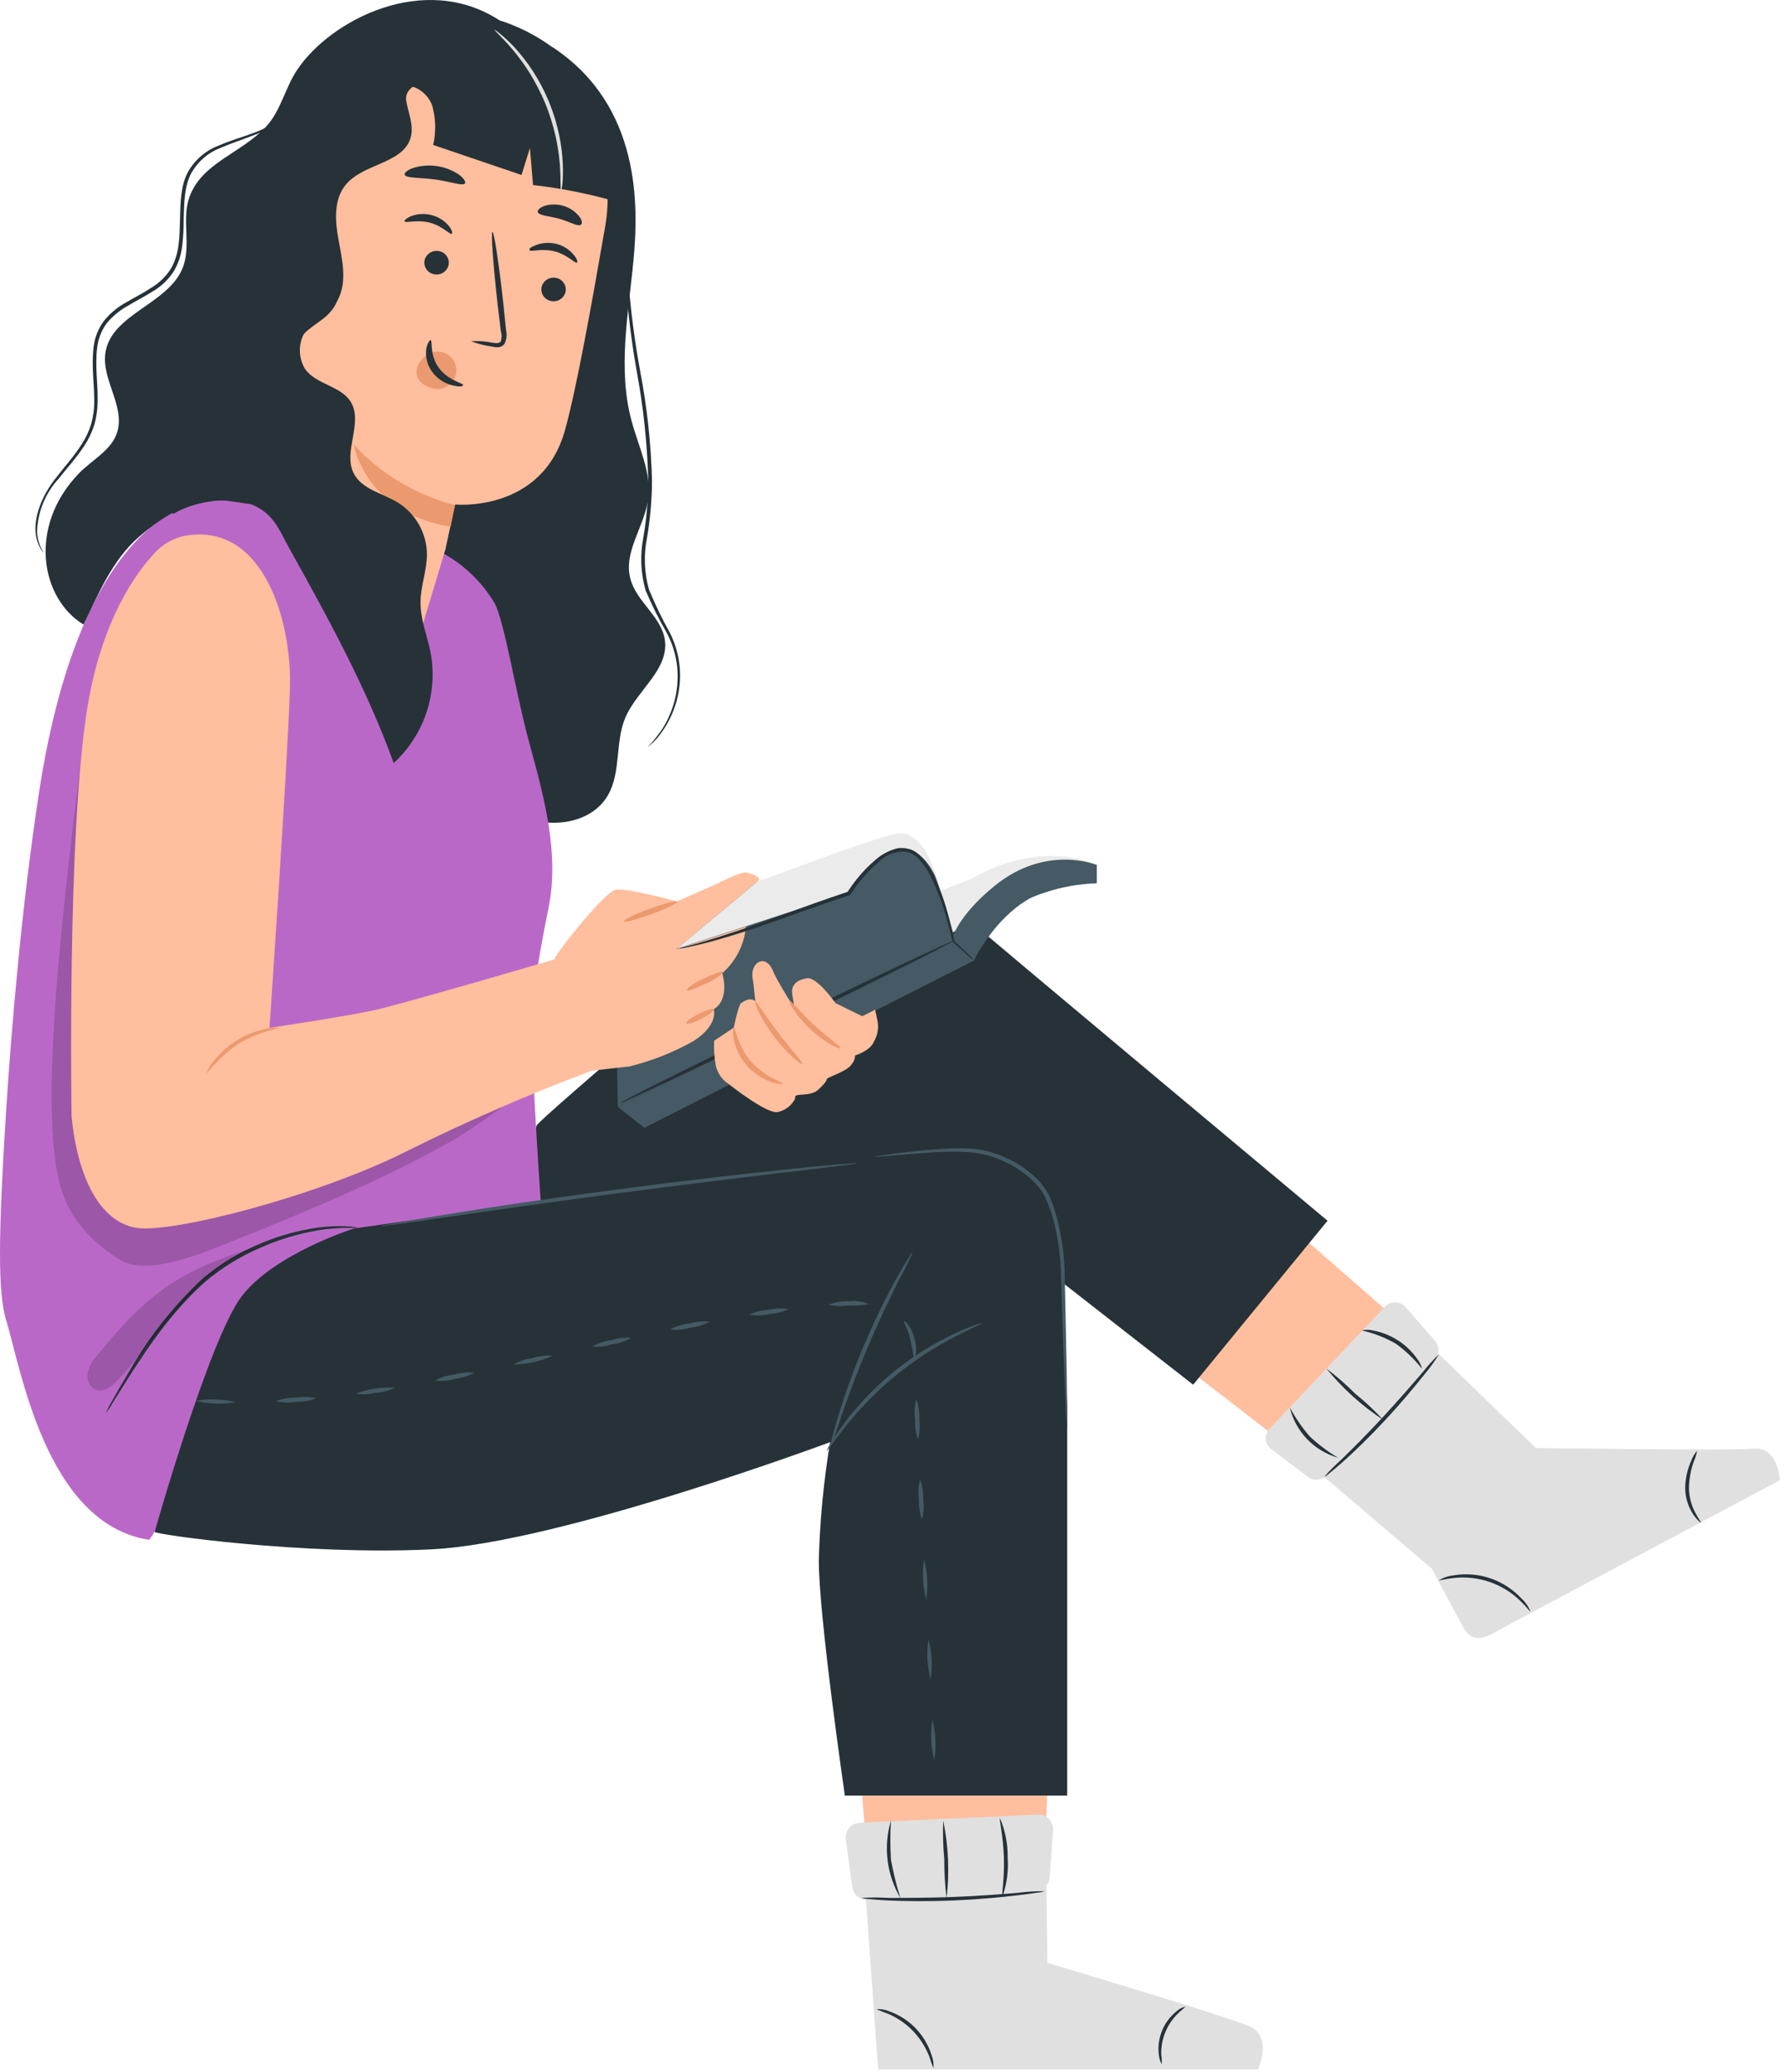 <svg viewBox="0 0 268 311" fill="none" xmlns="http://www.w3.org/2000/svg">
<path d="M203.301 224.777L179.444 206.32L194.466 184.72L219.188 206.32C219.188 206.32 219.101 215.349 215.656 219.118C212.211 222.887 203.301 224.777 203.301 224.777Z" fill="#FFBE9D"/>
<path d="M80.57 168.93C80.645 168.239 116.285 137.913 120.227 135.45C125.163 132.405 137.248 131.033 143.501 136.422C149.301 141.433 199.316 183.219 199.316 183.219L179.141 207.832L135.682 173.898C135.682 173.898 94.448 198.738 94.037 199.322C93.627 199.905 74.262 192.69 74.262 192.042C74.262 191.394 80.57 168.93 80.57 168.93Z" fill="#263238"/>
<path d="M193.959 217.53L214.986 235.458L219.609 244.098C221.369 247.403 223.713 245.351 227.007 243.59L267.237 222.163C267.237 222.163 266.978 217.12 263.338 217.433C259.698 217.746 230.592 217.325 230.592 217.325L212.286 199.613L193.959 217.53Z" fill="#E0E0E0"/>
<path d="M190.902 217.53L196.389 221.688C196.797 221.994 197.303 222.139 197.811 222.095C198.319 222.052 198.793 221.822 199.143 221.451L215.418 203.944C215.76 203.567 215.949 203.076 215.949 202.567C215.949 202.058 215.76 201.567 215.418 201.19L211.001 196.146C210.813 195.932 210.581 195.759 210.322 195.639C210.063 195.518 209.781 195.454 209.496 195.449C209.21 195.443 208.926 195.498 208.663 195.609C208.4 195.72 208.162 195.884 207.966 196.092L190.6 214.452C190.397 214.665 190.243 214.918 190.147 215.196C190.052 215.474 190.017 215.769 190.046 216.061C190.074 216.353 190.166 216.635 190.314 216.889C190.461 217.143 190.662 217.361 190.902 217.53Z" fill="#E0E0E0"/>
<path d="M216.045 203.252C215.411 204.312 214.688 205.317 213.885 206.255C212.459 208.048 210.44 210.488 208.064 213.048C205.688 215.608 203.409 217.811 201.702 219.334C200.838 220.09 200.136 220.694 199.629 221.094C199.39 221.325 199.117 221.518 198.819 221.666C199.63 220.737 200.499 219.861 201.422 219.042C203.063 217.454 205.288 215.219 207.653 212.67C210.018 210.121 212.081 207.724 213.572 205.996C214.335 205.028 215.161 204.112 216.045 203.252Z" fill="#263238"/>
<path d="M200.903 218.794C199.131 218.292 197.525 217.327 196.249 215.998C194.973 214.67 194.075 213.025 193.646 211.234C194.483 212.8 195.493 214.268 196.659 215.608C197.954 216.821 199.377 217.889 200.903 218.794Z" fill="#263238"/>
<path d="M207.696 213.124C204.469 211 201.584 208.396 199.143 205.402C200.668 206.557 202.112 207.816 203.463 209.171C204.967 210.385 206.382 211.706 207.696 213.124Z" fill="#263238"/>
<path d="M213.496 205.445C212.368 204.004 211.041 202.731 209.554 201.665C207.966 200.756 206.252 200.09 204.467 199.689C205.013 199.55 205.585 199.55 206.13 199.689C207.454 199.939 208.718 200.437 209.856 201.157C210.998 201.883 211.985 202.826 212.762 203.933C213.117 204.375 213.368 204.892 213.496 205.445Z" fill="#263238"/>
<path d="M229.782 241.863C229.707 241.917 229.21 241.182 228.206 240.221C226.901 238.964 225.335 238.009 223.62 237.425C221.904 236.841 220.081 236.641 218.28 236.841C216.898 236.992 216.056 237.262 216.034 237.176C216.694 236.783 217.431 236.537 218.194 236.452C220.059 236.132 221.975 236.284 223.767 236.895C225.557 237.507 227.167 238.554 228.454 239.94C229.035 240.474 229.489 241.131 229.782 241.863Z" fill="#263238"/>
<path d="M255.357 228.546C255.357 228.546 254.795 228.168 254.201 227.272C253.428 226.086 253.016 224.702 253.013 223.286C253.038 221.884 253.351 220.502 253.931 219.226C254.12 218.682 254.418 218.182 254.806 217.757C254.704 218.316 254.533 218.86 254.298 219.377C253.853 220.634 253.609 221.953 253.575 223.286C253.587 224.61 253.92 225.911 254.547 227.077C255.022 227.974 255.432 228.481 255.357 228.546Z" fill="#263238"/>
<path d="M99.837 96.149C99.394 92.585 95.517 90.317 94.642 86.84C93.562 82.822 96.802 78.977 97.32 74.862C97.839 70.909 95.884 67.108 94.847 63.252C92.687 55.401 94.361 47.052 95.117 39.006C95.873 30.96 96.251 15.948 83.097 7.168L71.908 2.157C62.458 21.23 66.378 51.837 62.372 72.692C60.924 80.251 59.844 88.135 61.497 95.685C62.744 100.596 64.644 105.318 67.145 109.725C69.629 114.455 72.545 119.304 77.146 121.94C81.747 124.575 88.68 123.948 91.305 119.304C93.27 115.827 92.331 111.356 93.897 107.684C95.636 103.634 100.388 100.545 99.837 96.149Z" fill="#263238"/>
<path d="M38.277 72.897C38.277 72.897 29.95 73.858 24.237 77.875C15.24 84.237 9.009 98.482 5.877 118.818C3.274 135.742 1.719 154.274 0.92 166.684C-0.268 185.497 -0.344 193.986 0.92 198.144C3.08 205.045 6.806 228.719 22.401 231.116C22.401 231.116 27.801 223.621 29.896 215.824C31.991 208.026 39.162 186.361 59.218 183.694C61.011 183.456 81.196 180.454 81.196 180.454C81.196 180.454 79.835 161.014 79.835 153.454C79.835 149.63 81.11 142.427 82.373 136.174C83.993 128.192 81.725 119.714 79.565 111.863C77.405 104.011 75.764 93.33 74.262 90.544C72.299 87.229 69.439 84.537 66.011 82.778L38.277 72.897Z" fill="#BA68C8"/>
<path d="M53.742 184.299C53.742 184.299 53.04 184.299 51.788 184.299C50.012 184.326 48.244 184.525 46.506 184.893C43.931 185.42 41.421 186.227 39.022 187.301C36.076 188.578 33.33 190.273 30.868 192.334C25.727 196.881 22.293 202.183 19.83 205.931L16.979 210.456C16.659 211.025 16.298 211.57 15.899 212.087C16.15 211.477 16.45 210.888 16.796 210.327C17.4 209.247 18.308 207.637 19.474 205.693C22.436 200.561 26.145 195.899 30.479 191.859C32.988 189.754 35.798 188.04 38.817 186.772C41.263 185.705 43.825 184.929 46.452 184.461C48.231 184.123 50.043 183.986 51.852 184.05C52.341 184.063 52.828 184.107 53.31 184.18C53.459 184.198 53.605 184.238 53.742 184.299Z" fill="#263238"/>
<g opacity="0.4">
<path opacity="0.4" d="M14.625 203.393C13.937 204.129 13.44 205.023 13.178 205.996C13.059 206.482 13.101 206.993 13.295 207.454C13.489 207.915 13.827 208.301 14.258 208.555C15.521 209.117 16.882 208.037 17.822 207.011C21.245 203.263 24.215 199.116 27.617 195.347C31.019 191.578 34.259 188.867 38.99 186.977C27.261 190.53 22.358 193.835 14.625 203.393Z" fill="black"/>
</g>
<g opacity="0.4">
<path opacity="0.4" d="M78.636 160.15C78.614 159.837 78.525 159.534 78.374 159.26C78.222 158.985 78.014 158.747 77.762 158.562C77.412 158.428 77.038 158.372 76.665 158.398C76.292 158.424 75.929 158.532 75.602 158.713L49.142 168.93C43.947 170.928 38.277 172.948 32.942 171.36C27.358 169.708 23.524 164.297 22.142 158.638C20.759 152.978 21.537 147.038 22.498 141.358C23.459 135.677 25.101 126.4 25.101 126.4L12.821 107.942C10.985 125.352 5.477 162.547 8.793 176.976C10.067 182.473 13.113 185.929 17.843 188.996C21.731 191.513 29.075 188.597 33.903 186.685C46.42 181.696 58.343 176.695 68.204 171.025C70.612 169.632 78.01 164.621 79.641 162.385C81.272 160.15 79.112 162.893 78.636 160.15Z" fill="black"/>
</g>
<path d="M23.222 229.918C22.984 230.274 45.534 233.482 64.769 232.542C84.004 231.603 124.634 216.45 124.634 216.45C123.664 222.287 123.097 228.183 122.938 234.097C122.873 242.187 126.848 269.5 126.848 269.5H160.23V210.964C160.23 210.964 159.291 188.845 159.226 185.206C159.118 179.709 152.584 171.835 141.946 172.451C132.939 172.98 53.138 184.385 53.138 184.385C53.138 184.385 41.117 188.187 36.257 194.602C31.397 201.017 23.222 229.918 23.222 229.918Z" fill="#263238"/>
<path d="M35.382 210.456C33.385 210.81 31.337 210.743 29.367 210.262C31.364 209.908 33.412 209.974 35.382 210.456Z" fill="#455A64"/>
<path d="M47.435 209.862C46.49 210.247 45.475 210.431 44.454 210.402C43.447 210.576 42.415 210.547 41.42 210.316C42.366 209.934 43.38 209.751 44.4 209.776C45.408 209.609 46.438 209.638 47.435 209.862Z" fill="#455A64"/>
<path d="M59.369 208.275C58.456 208.726 57.46 208.983 56.442 209.031C55.455 209.284 54.425 209.331 53.418 209.171C55.319 208.465 57.345 208.16 59.369 208.275Z" fill="#455A64"/>
<path d="M71.217 206.028C70.323 206.523 69.339 206.832 68.322 206.936C67.348 207.234 66.322 207.33 65.309 207.216C66.198 206.722 67.18 206.416 68.193 206.32C69.171 206.021 70.199 205.922 71.217 206.028Z" fill="#455A64"/>
<path d="M82.978 203.49C81.13 204.327 79.131 204.775 77.103 204.808C77.982 204.287 78.961 203.956 79.976 203.836C80.942 203.517 81.964 203.4 82.978 203.49Z" fill="#455A64"/>
<path d="M94.782 200.801C93.896 201.305 92.921 201.631 91.909 201.762C90.939 202.08 89.914 202.197 88.896 202.108C89.782 201.604 90.758 201.278 91.769 201.147C92.74 200.829 93.765 200.712 94.782 200.801Z" fill="#455A64"/>
<path d="M106.544 198.371C105.65 198.865 104.665 199.17 103.649 199.267C102.67 199.561 101.641 199.653 100.625 199.537C101.524 199.049 102.512 198.747 103.53 198.652C104.505 198.353 105.531 198.258 106.544 198.371Z" fill="#455A64"/>
<path d="M118.445 196.481C117.523 196.915 116.525 197.164 115.508 197.216C114.514 197.46 113.482 197.501 112.473 197.334C113.392 196.894 114.392 196.644 115.41 196.6C116.404 196.356 117.436 196.315 118.445 196.481Z" fill="#455A64"/>
<path d="M130.422 195.736C129.438 195.934 128.433 196.003 127.431 195.941C126.424 196.087 125.4 196.051 124.407 195.833C125.356 195.436 126.382 195.259 127.409 195.315C128.433 195.171 129.477 195.317 130.422 195.736Z" fill="#455A64"/>
<path d="M137.356 203.998C137.162 203.998 137.043 202.648 136.686 201.082C136.33 199.516 135.606 198.403 135.736 198.295C135.866 198.187 136.924 199.213 137.291 200.931C137.616 201.924 137.638 202.991 137.356 203.998Z" fill="#455A64"/>
<path d="M137.831 216.04C137.484 215.079 137.333 214.058 137.388 213.038C137.242 212.027 137.308 210.997 137.583 210.014C137.928 210.975 138.075 211.996 138.015 213.016C138.162 214.026 138.099 215.055 137.831 216.04Z" fill="#455A64"/>
<path d="M138.425 228.071C138.079 227.117 137.928 226.104 137.982 225.09C137.823 224.082 137.878 223.052 138.144 222.066C138.499 223.022 138.657 224.04 138.609 225.058C138.754 226.064 138.691 227.09 138.425 228.071Z" fill="#455A64"/>
<path d="M139.062 240.102C138.542 238.141 138.428 236.093 138.728 234.086C139.263 236.046 139.377 238.096 139.062 240.102Z" fill="#455A64"/>
<path d="M139.721 252.09C139.193 250.13 139.086 248.08 139.408 246.075C139.922 248.038 140.028 250.085 139.721 252.09Z" fill="#455A64"/>
<path d="M140.261 264.175C139.758 262.206 139.67 260.154 140.002 258.149C140.505 260.118 140.593 262.17 140.261 264.175Z" fill="#455A64"/>
<path d="M137.054 187.863C136.447 189.302 135.758 190.704 134.991 192.064C133.695 194.645 131.967 198.231 130.25 202.281C128.532 206.331 127.172 210.078 126.232 212.811C125.781 214.305 125.255 215.776 124.655 217.217C124.678 216.794 124.758 216.377 124.893 215.975C125.076 215.187 125.39 214.064 125.811 212.67C126.911 209.064 128.198 205.517 129.666 202.043C131.137 198.566 132.784 195.167 134.602 191.859C135.304 190.595 135.898 189.58 136.33 188.9C136.527 188.525 136.77 188.177 137.054 187.863Z" fill="#455A64"/>
<path d="M147.486 198.587C147.486 198.684 145.92 199.311 143.458 200.574C140.254 202.233 137.229 204.216 134.429 206.493C131.647 208.792 129.113 211.376 126.869 214.204C125.141 216.364 124.212 217.822 124.126 217.768C124.256 217.383 124.442 217.019 124.677 216.688C125.24 215.738 125.853 214.819 126.513 213.934C130.868 208.031 136.625 203.305 143.264 200.185C144.256 199.703 145.277 199.281 146.32 198.922C146.69 198.754 147.083 198.641 147.486 198.587Z" fill="#455A64"/>
<path d="M160.23 214.538C160.173 214.327 160.144 214.109 160.144 213.89C160.144 213.394 160.079 212.81 160.036 212.044C159.971 210.337 159.874 208.037 159.755 205.229C159.636 202.421 159.539 198.911 159.42 195.131C159.334 193.241 159.345 191.221 159.194 189.191C159.018 187.082 158.657 184.993 158.114 182.948C157.827 181.916 157.466 180.905 157.034 179.924C156.603 178.999 156.011 178.157 155.284 177.44C153.906 176.061 152.274 174.96 150.478 174.2C148.863 173.47 147.128 173.038 145.359 172.926C143.801 172.839 142.24 172.839 140.682 172.926C137.82 173.088 135.509 173.326 133.9 173.455L132.053 173.596C131.838 173.624 131.62 173.624 131.405 173.596C131.611 173.526 131.825 173.482 132.042 173.466L133.878 173.207C135.477 173.002 137.777 172.699 140.661 172.483C142.234 172.354 143.813 172.314 145.391 172.364C147.225 172.456 149.026 172.884 150.705 173.628C152.579 174.415 154.284 175.555 155.727 176.987C156.503 177.754 157.136 178.654 157.595 179.644C158.037 180.654 158.398 181.698 158.675 182.765C159.224 184.845 159.585 186.971 159.755 189.115C159.896 191.21 159.874 193.187 159.939 195.098C160.014 198.878 160.09 202.291 160.144 205.196C160.198 208.102 160.209 210.316 160.23 212.011C160.23 212.756 160.23 213.372 160.23 213.869C160.257 214.091 160.257 214.316 160.23 214.538Z" fill="#455A64"/>
<path d="M128.705 174.6C128.469 174.67 128.227 174.713 127.982 174.73L125.897 175L118.218 175.929C111.738 176.696 102.774 177.786 92.892 179.082C83.01 180.378 74.068 181.663 67.609 182.614L59.952 183.694L57.868 183.975C57.625 184.011 57.379 184.032 57.133 184.039C57.362 183.949 57.602 183.891 57.846 183.867L59.909 183.478C61.713 183.154 64.316 182.711 67.545 182.193C74.025 181.113 82.924 179.817 92.817 178.51C102.71 177.203 111.674 176.177 118.175 175.508C121.415 175.173 124.05 174.914 125.876 174.762L127.971 174.6C128.215 174.574 128.461 174.574 128.705 174.6Z" fill="#455A64"/>
<path d="M131.384 292.655L129.44 269.532H157.206L156.45 292.147C156.45 292.147 148.826 298.519 143.717 298.368C138.609 298.217 131.384 292.655 131.384 292.655Z" fill="#FFBE9D"/>
<path d="M129.342 275.667L131.837 310.605H188.872C188.872 310.605 191.172 305.701 187.576 304.125C183.98 302.548 157.26 294.61 157.26 294.61L156.99 274.565L129.342 275.667Z" fill="#E0E0E0"/>
<path d="M126.988 276.088L127.971 283.292C128.048 283.822 128.319 284.305 128.733 284.646C129.146 284.987 129.671 285.163 130.206 285.138L155.511 283.788C156.051 283.758 156.562 283.532 156.948 283.152C157.333 282.773 157.567 282.265 157.606 281.726L158.103 274.641C158.121 274.341 158.076 274.04 157.972 273.759C157.867 273.477 157.705 273.22 157.496 273.005C157.287 272.789 157.034 272.62 156.756 272.507C156.477 272.395 156.178 272.342 155.878 272.351L129.094 273.572C128.786 273.587 128.485 273.666 128.209 273.803C127.933 273.94 127.689 274.133 127.491 274.37C127.293 274.606 127.147 274.88 127.06 275.176C126.973 275.472 126.949 275.782 126.988 276.088Z" fill="#E0E0E0"/>
<path d="M156.828 283.842C156.48 283.966 156.117 284.042 155.748 284.069C155.068 284.177 154.064 284.317 152.832 284.458C150.37 284.76 146.946 285.084 143.112 285.246C139.278 285.408 135.876 285.354 133.392 285.246C132.15 285.17 131.146 285.106 130.455 285.03C130.089 285.018 129.726 284.96 129.375 284.857C130.713 284.777 132.054 284.777 133.392 284.857C135.866 284.857 139.289 284.857 143.112 284.717C146.936 284.576 150.305 284.296 152.778 284.101C154.121 283.923 155.474 283.837 156.828 283.842Z" fill="#263238"/>
<path d="M135.196 284.89C134.167 283.151 133.509 281.218 133.263 279.212C133.018 277.207 133.191 275.172 133.77 273.236C133.646 275.204 133.646 277.177 133.77 279.144C134.123 281.088 134.599 283.007 135.196 284.89Z" fill="#263238"/>
<path d="M142.119 284.868C141.876 282.941 141.761 281 141.773 279.058C141.591 277.123 141.537 275.178 141.611 273.236C142.405 277.061 142.577 280.989 142.119 284.868Z" fill="#263238"/>
<path d="M150.489 284.717C150.316 284.717 150.834 282.06 150.726 278.799C150.618 275.537 149.981 272.956 150.143 272.913C150.931 274.766 151.321 276.764 151.288 278.777C151.436 280.791 151.164 282.814 150.489 284.717Z" fill="#263238"/>
<path d="M140.142 310.41C139.9 309.82 139.687 309.218 139.505 308.607C138.941 307.199 138.112 305.912 137.064 304.816C136.009 303.729 134.75 302.859 133.36 302.256C132.755 302.058 132.163 301.82 131.589 301.544C132.246 301.511 132.903 301.625 133.511 301.878C135.012 302.408 136.368 303.28 137.472 304.425C138.577 305.571 139.398 306.958 139.872 308.477C140.116 309.091 140.208 309.754 140.142 310.41Z" fill="#263238"/>
<path d="M174.432 309.784C174.368 309.784 174.098 309.276 173.979 308.358C173.838 307.141 174.009 305.907 174.476 304.774C174.942 303.64 175.689 302.644 176.646 301.878C177.014 301.532 177.47 301.293 177.964 301.187C177.964 301.273 177.532 301.565 176.884 302.181C176.06 302.974 175.409 303.93 174.972 304.988C174.536 306.045 174.322 307.182 174.346 308.326C174.418 308.808 174.447 309.296 174.432 309.784Z" fill="#263238"/>
<path d="M86.672 10.386C84.106 7.675 81.017 5.512 77.593 4.027C74.168 2.542 70.478 1.766 66.746 1.746C62.523 1.746 53.116 5.505 52.565 11.229C65.039 19.869 78.874 24.394 92.18 31.63C92.903 24.361 91.542 15.797 86.672 10.386Z" fill="#263238"/>
<path d="M60.319 104.184C58.473 104.454 38.277 71.05 38.277 71.05L46.517 26.586C48.753 13.184 58.397 3.312 71.746 5.915L72.966 6.228C78.889 7.747 84.021 11.441 87.34 16.576C90.659 21.71 91.92 27.907 90.873 33.93C88.864 45.54 86.553 58.338 84.868 64.419C81.466 77.001 68.333 75.726 68.333 75.726C68.333 75.726 67.674 78.675 66.886 82.412L60.319 104.238V104.184Z" fill="#FFBE9D"/>
<path d="M68.301 75.823C62.474 74.311 57.204 71.159 53.116 66.741C53.116 66.741 54.758 76.957 67.653 79.053L68.301 75.823Z" fill="#EB996E"/>
<path d="M64.143 53.24C64.492 53.008 64.888 52.857 65.303 52.798C65.718 52.739 66.141 52.773 66.541 52.898C66.941 53.024 67.307 53.238 67.614 53.523C67.921 53.809 68.159 54.16 68.313 54.55C68.466 54.94 68.53 55.359 68.5 55.778C68.471 56.196 68.347 56.602 68.14 56.966C67.933 57.33 67.647 57.644 67.303 57.883C66.959 58.122 66.565 58.281 66.152 58.349C65.384 58.448 64.605 58.289 63.938 57.895C63.408 57.643 62.979 57.221 62.717 56.697C62.565 56.306 62.515 55.882 62.572 55.467C62.629 55.051 62.79 54.657 63.041 54.321C63.432 53.746 63.974 53.29 64.607 53.003" fill="#EB996E"/>
<path d="M84.911 43.812C84.798 44.276 84.51 44.677 84.107 44.933C83.705 45.188 83.219 45.278 82.751 45.184C82.517 45.142 82.294 45.055 82.095 44.926C81.895 44.797 81.723 44.629 81.59 44.433C81.456 44.237 81.362 44.016 81.315 43.783C81.268 43.55 81.268 43.311 81.315 43.078C81.43 42.616 81.719 42.216 82.121 41.961C82.523 41.706 83.007 41.614 83.475 41.706C83.709 41.748 83.932 41.835 84.131 41.964C84.331 42.093 84.502 42.261 84.636 42.457C84.77 42.653 84.863 42.874 84.911 43.107C84.958 43.34 84.958 43.579 84.911 43.812Z" fill="#263238"/>
<path d="M86.618 39.417C86.337 39.59 85.224 38.229 83.28 37.732C81.336 37.235 79.673 37.851 79.522 37.559C79.371 37.267 79.781 37.062 80.516 36.771C81.505 36.404 82.584 36.352 83.604 36.62C84.6 36.884 85.488 37.455 86.142 38.25C86.661 38.855 86.758 39.33 86.618 39.417Z" fill="#263238"/>
<path d="M67.35 39.795C67.235 40.257 66.946 40.656 66.544 40.912C66.142 41.167 65.657 41.258 65.19 41.166C64.956 41.125 64.733 41.037 64.533 40.908C64.333 40.78 64.16 40.612 64.026 40.416C63.891 40.22 63.797 39.999 63.748 39.767C63.7 39.534 63.698 39.294 63.743 39.06C63.859 38.598 64.147 38.199 64.549 37.943C64.951 37.688 65.436 37.597 65.903 37.689C66.138 37.729 66.362 37.816 66.563 37.944C66.764 38.072 66.937 38.24 67.072 38.436C67.207 38.632 67.301 38.854 67.349 39.087C67.396 39.32 67.397 39.561 67.35 39.795Z" fill="#263238"/>
<path d="M67.836 35.086C67.545 35.258 66.443 33.898 64.499 33.412C62.555 32.926 60.881 33.52 60.741 33.228C60.665 33.098 61 32.731 61.734 32.44C62.724 32.073 63.803 32.021 64.823 32.288C65.83 32.549 66.729 33.12 67.394 33.919C67.88 34.535 67.966 35.01 67.836 35.086Z" fill="#263238"/>
<path d="M70.72 51.21C71.824 51.149 72.931 51.229 74.014 51.448C74.522 51.524 75.018 51.545 75.191 51.232C75.35 50.726 75.35 50.183 75.191 49.677C75.029 48.359 74.867 46.977 74.694 45.53C74.036 39.633 73.701 34.838 73.938 34.816C74.176 34.794 74.9 39.546 75.558 45.443C75.71 46.883 75.85 48.266 75.98 49.59C76.139 50.271 76.055 50.985 75.742 51.61C75.625 51.766 75.474 51.894 75.299 51.982C75.125 52.07 74.933 52.116 74.738 52.118C74.446 52.128 74.155 52.095 73.874 52.02C72.793 51.879 71.734 51.607 70.72 51.21Z" fill="#263238"/>
<path d="M64.661 51.059C64.985 51.124 64.445 53.219 65.871 55.185C67.296 57.15 69.586 57.496 69.532 57.787C69.478 58.079 68.927 58.068 67.966 57.852C66.726 57.554 65.632 56.827 64.877 55.8C64.156 54.814 63.843 53.588 64.002 52.377C64.154 51.469 64.542 51.016 64.661 51.059Z" fill="#263238"/>
<path d="M69.824 27.515C69.5 27.99 67.664 27.245 65.277 26.932C62.89 26.619 60.957 26.77 60.752 26.219C60.676 25.96 61.119 25.549 61.994 25.226C63.145 24.857 64.365 24.753 65.562 24.923C66.76 25.094 67.903 25.533 68.906 26.208C69.651 26.759 69.942 27.288 69.824 27.515Z" fill="#263238"/>
<path d="M87.222 33.725C86.769 34.071 85.548 33.271 83.982 32.839C82.416 32.407 80.937 32.375 80.742 31.835C80.656 31.576 80.991 31.187 81.693 30.928C82.62 30.629 83.615 30.614 84.55 30.886C85.486 31.157 86.318 31.702 86.942 32.45C87.395 33.044 87.471 33.541 87.222 33.725Z" fill="#263238"/>
<path d="M64.629 12.114L75.008 3.064C63.668 -4.334 49.552 3.064 44.616 10.483C42.748 13.281 42.154 16.715 39.843 19.123C36.128 23.033 30.35 24.437 28.47 29.491C27.218 32.839 28.74 36.76 27.466 40.108C25.36 45.627 16.785 47.063 15.834 52.884C15.186 56.902 18.75 60.865 17.627 64.764C16.828 67.561 13.847 68.976 11.828 71.071C4.181 79.009 6.071 89.809 12.551 93.751C14.711 89.237 16.871 84.031 20.878 80.565C24.885 77.098 29.334 74.473 34.562 75.219C37.65 75.661 40.34 76.374 42.975 74.7C45.048 73.393 45.707 70.585 45.329 68.22C44.951 65.855 43.752 63.587 42.867 61.297C41.981 59.008 41.398 56.427 42.262 54.126C43.796 50.087 49.098 48.586 50.902 44.633C52.079 41.987 51.366 38.931 50.837 36.069C50.308 33.207 50.06 29.956 51.917 27.72C54.585 24.48 60.687 24.567 61.691 20.517C62.134 18.724 61.281 16.899 60.989 15.117C60.698 13.335 62.793 12.244 64.629 12.114Z" fill="#263238"/>
<path d="M26.04 77.13C29.01 75.284 34.281 74.495 37.283 75.532C40.998 76.806 41.83 79.398 43.374 82.185C49.217 92.671 55.028 103.245 59.11 114.531C61.349 112.476 63.032 109.889 64.005 107.01C64.977 104.13 65.207 101.052 64.672 98.061C64.175 95.49 63.117 93.006 63.138 90.393C63.138 87.952 64.121 85.576 64.1 83.135C64.073 81.597 63.665 80.09 62.911 78.749C62.156 77.409 61.08 76.277 59.78 75.456C57.458 74.031 54.304 73.458 53.094 71.017C51.464 67.778 54.574 63.458 52.662 60.315C51.161 57.885 47.424 57.723 45.794 55.368C45.357 54.643 45.098 53.825 45.036 52.981C44.974 52.137 45.111 51.29 45.437 50.508C46.02 48.921 49.476 48.121 50.589 45.216L42.813 41.199L31.062 50.066C31.062 50.066 24.766 76.255 25.414 76.698" fill="#263238"/>
<path d="M97.234 112.144C97.996 111.341 98.697 110.482 99.329 109.574C100.986 107.043 101.826 104.065 101.738 101.042C101.66 98.97 101.126 96.942 100.172 95.102C98.959 93.01 97.877 90.846 96.931 88.621C96.191 86.018 96.076 83.275 96.597 80.619C97.074 77.814 97.319 74.975 97.331 72.13C97.184 66.636 96.606 61.161 95.603 55.757C94.811 51.319 94.263 46.841 93.962 42.343C93.792 39.302 93.933 36.252 94.383 33.239C94.545 32.159 94.772 31.36 94.89 30.809C94.94 30.526 95.016 30.247 95.117 29.977C95.105 30.269 95.065 30.558 94.998 30.841C94.923 31.392 94.728 32.213 94.599 33.272C94.233 36.274 94.153 39.304 94.361 42.322C94.716 46.798 95.3 51.254 96.111 55.671C97.152 61.103 97.748 66.611 97.893 72.141C97.88 75.004 97.63 77.861 97.147 80.683C96.629 83.262 96.725 85.926 97.428 88.46C98.339 90.682 99.385 92.846 100.56 94.939C101.525 96.844 102.053 98.94 102.105 101.074C102.158 104.158 101.24 107.181 99.48 109.714C98.868 110.64 98.109 111.46 97.234 112.144Z" fill="#263238"/>
<path d="M43.428 16.045C43.317 16.31 43.187 16.566 43.04 16.812C42.586 17.503 42.011 18.107 41.344 18.594C40.278 19.348 39.111 19.948 37.877 20.376C36.473 20.938 34.821 21.456 33.104 22.201C31.201 22.931 29.622 24.318 28.654 26.111C27.66 28.066 27.65 30.507 27.574 32.991C27.581 34.29 27.509 35.588 27.358 36.879C27.211 38.253 26.769 39.579 26.062 40.767C25.273 41.968 24.221 42.973 22.984 43.704C21.785 44.482 20.489 45.108 19.258 45.864C18.018 46.534 16.918 47.436 16.018 48.521C15.221 49.612 14.726 50.893 14.582 52.236C14.247 54.893 14.7 57.528 14.657 60.066C14.664 61.315 14.497 62.558 14.16 63.76C13.805 64.885 13.292 65.954 12.638 66.935C11.396 68.836 9.97 70.359 8.804 71.849C6.779 74.051 5.627 76.915 5.564 79.906C5.637 80.996 5.982 82.05 6.568 82.973C6.568 82.973 6.568 82.973 6.417 82.811C6.286 82.643 6.167 82.466 6.06 82.282C5.657 81.557 5.413 80.754 5.348 79.927C5.142 77.767 6.071 74.581 8.501 71.601C9.657 70.089 11.072 68.544 12.26 66.687C12.882 65.738 13.366 64.705 13.696 63.619C14.014 62.462 14.167 61.266 14.15 60.066C14.15 57.582 13.718 54.947 14.042 52.161C14.198 50.723 14.731 49.352 15.586 48.186C16.507 47.042 17.645 46.092 18.934 45.389C20.198 44.633 21.483 44.007 22.649 43.229C23.815 42.541 24.812 41.6 25.565 40.475C26.98 38.207 26.958 35.464 27.023 32.991C27.088 30.517 27.099 27.99 28.168 25.906C29.199 24.029 30.87 22.584 32.877 21.834C34.637 21.067 36.3 20.603 37.704 20.085C38.923 19.684 40.082 19.121 41.15 18.411C42.059 17.782 42.834 16.977 43.428 16.045Z" fill="#263238"/>
<path d="M81.671 7.297C78.007 4.781 73.765 3.236 69.341 2.808C64.917 2.379 60.456 3.08 56.378 4.846L60.168 13.043C62.08 12.406 64.164 13.918 64.877 15.797C65.433 17.739 65.489 19.79 65.039 21.759L78.302 26.262L79.565 22.212C79.716 24.059 79.878 25.917 80.03 27.774C84.264 28.253 88.452 29.088 92.547 30.269C92.827 25.832 91.976 21.397 90.074 17.38C88.172 13.362 85.281 9.893 81.671 7.297Z" fill="#263238"/>
<path d="M84.22 28.681C84.123 28.681 84.22 27.148 84.058 24.707C83.946 23.283 83.733 21.868 83.421 20.474C83.036 18.77 82.512 17.102 81.855 15.484C81.175 13.872 80.37 12.315 79.446 10.829C78.68 9.62 77.832 8.466 76.908 7.373C75.321 5.516 74.165 4.533 74.23 4.446C74.541 4.625 74.831 4.839 75.094 5.083C75.861 5.709 76.583 6.387 77.254 7.114C78.232 8.187 79.124 9.335 79.922 10.548C81.884 13.533 83.258 16.865 83.972 20.366C84.27 21.788 84.447 23.233 84.501 24.686C84.546 25.661 84.525 26.639 84.436 27.612C84.415 27.977 84.342 28.337 84.22 28.681Z" fill="#E0E0E0"/>
<path d="M164.68 129.823C164.68 129.823 156.71 125.644 145.683 131.983L140.38 134.014L142.032 140.418L164.68 129.823Z" fill="#EBEBEB"/>
<path d="M146.234 144.166C146.234 144.166 149.106 137.978 154.582 134.856C155.302 134.516 156.046 134.228 156.807 133.992C159.345 133.127 161.999 132.65 164.68 132.578V129.824C164.68 129.824 157.055 126.638 149.312 132.977C140.79 139.943 142.562 144.566 142.562 144.566L145.931 144.198" fill="#455A64"/>
<path d="M113.553 132.459C113.553 132.459 131.848 125.763 135.272 125.979C137.432 126.108 138.447 125.925 140.067 130.396C141.6 134.63 143.404 141.12 143.404 141.12L92.763 166.144L92.59 156.262L100.668 137.049L113.553 132.459Z" fill="#455A64"/>
<path d="M101.651 142.384L127.377 134.025C127.377 134.025 131.61 126.929 135.812 127.448C140.013 127.966 141.212 133.83 141.212 133.83C141.212 133.83 139.343 124.283 134.613 125.115C131.146 125.72 113.531 132.459 113.531 132.459L101.986 142.082" fill="#EBEBEB"/>
<path d="M143.393 141.109L146.244 144.166L96.737 169.276L92.763 166.133L143.393 141.109Z" fill="#455A64"/>
<path d="M113.996 132.081L101.522 142.481L111.998 139.079C111.749 141.777 110.478 144.277 108.444 146.067C108.444 146.067 109.665 149.987 107.159 151.467C107.159 151.467 107.969 153.756 104.189 156.208C101.147 157.944 97.874 159.242 94.469 160.064L86.823 160.928C84.308 158.03 82.856 154.361 82.708 150.527C82.557 144.263 83.561 143.41 83.561 143.41C83.842 142.643 90.786 133.884 92.406 133.55C94.026 133.215 101.63 135.288 101.63 135.288L107.602 132.675C107.602 132.675 111.274 130.731 112.16 130.968C112.17 131.012 113.92 131.282 113.996 132.081Z" fill="#FFBE9D"/>
<path d="M101.64 135.331C101.727 135.558 99.999 136.411 97.785 137.211C95.571 138.01 93.724 138.517 93.638 138.291C93.551 138.064 95.29 137.211 97.493 136.411C99.696 135.612 101.565 135.115 101.64 135.331Z" fill="#EB996E"/>
<path d="M108.52 145.862C108.639 146.067 107.537 146.942 106.014 147.622C104.491 148.302 103.26 148.832 103.142 148.626C103.023 148.421 104.135 147.546 105.647 146.866C107.159 146.186 108.401 145.667 108.52 145.862Z" fill="#EB996E"/>
<path d="M103.034 153.594C102.936 153.378 103.779 152.741 104.913 152.169C106.047 151.596 107.073 151.305 107.159 151.51C107.246 151.715 106.425 152.352 105.28 152.925C104.135 153.497 103.131 153.81 103.034 153.594Z" fill="#EB996E"/>
<path d="M143.102 141.25C143.177 141.39 132.032 146.952 118.262 153.67C104.492 160.387 93.216 165.723 93.141 165.55C93.065 165.377 104.211 159.858 117.981 153.13C131.751 146.401 143.037 141.109 143.102 141.25Z" fill="#263238"/>
<path d="M120.972 146.877C120.972 146.877 118.618 147.104 118.953 149.242L119.298 151.402C119.298 151.402 116.469 146.855 116.112 145.862C115.032 142.967 112.527 144.414 113.013 146.942C113.142 147.611 113.402 150.322 113.402 150.322C113.402 150.322 112.808 149.436 111.242 150.592C110.864 150.873 110.162 154.242 110.162 154.242L107.224 156.197C107.161 157.452 107.245 158.709 107.472 159.945C107.73 161.092 108.434 162.091 109.427 162.72C109.87 163.077 115.13 167.181 116.717 166.911C118.305 166.641 119.45 165.183 119.396 164.621C119.342 164.06 121.761 164.621 122.873 163.541C123.986 162.461 124.061 162.278 124.115 161.986C124.169 161.694 126.837 160.906 127.679 159.977C128.522 159.048 128.36 158.422 128.36 158.422C128.36 158.422 130.746 157.709 131.243 156.262C131.776 155.35 131.957 154.274 131.751 153.238L131.394 151.553L129.461 152.525L125.454 150.57C125.454 150.57 122.43 146.25 120.972 146.877Z" fill="#FFBE9D"/>
<path d="M126.189 157.331C126.092 157.525 123.845 156.521 121.664 154.469C119.482 152.417 118.305 150.268 118.488 150.149C118.672 150.03 120.119 151.888 122.236 153.843C124.353 155.797 126.308 157.115 126.189 157.331Z" fill="#EB996E"/>
<path d="M120.465 159.718C120.324 159.88 118.208 158.206 116.21 155.57C114.212 152.935 113.196 150.43 113.402 150.343C113.607 150.257 114.935 152.503 116.879 155.063C118.823 157.622 120.638 159.534 120.465 159.718Z" fill="#EB996E"/>
<path d="M117.516 162.666C117.516 162.774 116.804 162.742 115.745 162.375C114.361 161.875 113.122 161.04 112.138 159.945C111.165 158.837 110.492 157.498 110.183 156.057C109.967 154.977 110.043 154.264 110.183 154.264C110.453 154.199 110.68 156.985 112.818 159.383C114.957 161.781 117.614 162.45 117.516 162.666Z" fill="#EB996E"/>
<path d="M146.244 144.166C145.938 143.955 145.649 143.721 145.38 143.464L143.004 141.358C142.734 140.138 142.367 138.658 141.86 136.984C141.314 135.128 140.613 133.322 139.764 131.584C139.281 130.606 138.663 129.701 137.928 128.895C137.55 128.495 137.09 128.181 136.578 127.977C136.33 127.89 136.049 127.88 135.779 127.815C135.025 127.792 134.275 127.934 133.581 128.23C132.887 128.527 132.266 128.971 131.762 129.532C130.78 130.372 129.883 131.305 129.083 132.318C128.576 132.946 128.1 133.598 127.658 134.273V134.36H127.56C120.422 136.714 114.168 139.166 109.524 140.526C107.213 141.228 105.323 141.714 104.016 141.995C103.358 142.157 102.85 142.244 102.504 142.308C102.329 142.359 102.147 142.381 101.964 142.373C102.128 142.3 102.298 142.242 102.472 142.2L103.962 141.801C105.258 141.444 107.116 140.904 109.362 140.159C113.963 138.712 120.162 136.206 127.344 133.83L127.193 133.949C127.644 133.252 128.131 132.577 128.651 131.93C129.478 130.891 130.404 129.936 131.416 129.078C132.392 128.205 133.574 127.592 134.85 127.296C135.174 127.275 135.499 127.275 135.822 127.296C136.143 127.347 136.46 127.416 136.773 127.502C137.359 127.741 137.883 128.11 138.306 128.582C139.08 129.422 139.721 130.377 140.207 131.411C141.05 133.191 141.737 135.042 142.259 136.941C142.734 138.626 143.069 140.127 143.339 141.369V141.293L145.629 143.453C145.853 143.673 146.059 143.912 146.244 144.166Z" fill="#263238"/>
<path d="M85.224 143.42C85.224 143.42 62.804 150.008 56.95 151.445C52.792 152.46 38.709 154.534 38.709 154.534L10.748 167.602C11.676 176.89 15.068 183.402 20.468 184.288C25.868 185.173 48.062 179.395 61.194 172.721C70.144 168.265 79.319 164.275 88.68 160.765L85.224 143.42Z" fill="#FFBE9D"/>
<path d="M28.049 80.37C26.221 80.67 24.545 81.571 23.286 82.93C20.414 85.965 15.305 92.985 13.134 106.096C10.035 124.845 10.748 167.656 10.748 167.656L40.394 155.247C40.394 155.247 43.223 114.207 43.536 103.083C43.796 93.471 39.702 78.577 28.049 80.37Z" fill="#FFBE9D"/>
<path d="M41.981 154.285C39.813 154.747 37.729 155.541 35.804 156.64C33.979 157.9 32.355 159.43 30.987 161.176C31.187 160.532 31.518 159.936 31.959 159.426C32.936 158.139 34.14 157.041 35.512 156.186C36.883 155.323 38.403 154.723 39.994 154.415C40.639 154.229 41.317 154.185 41.981 154.285Z" fill="#EB996E"/>
</svg>
